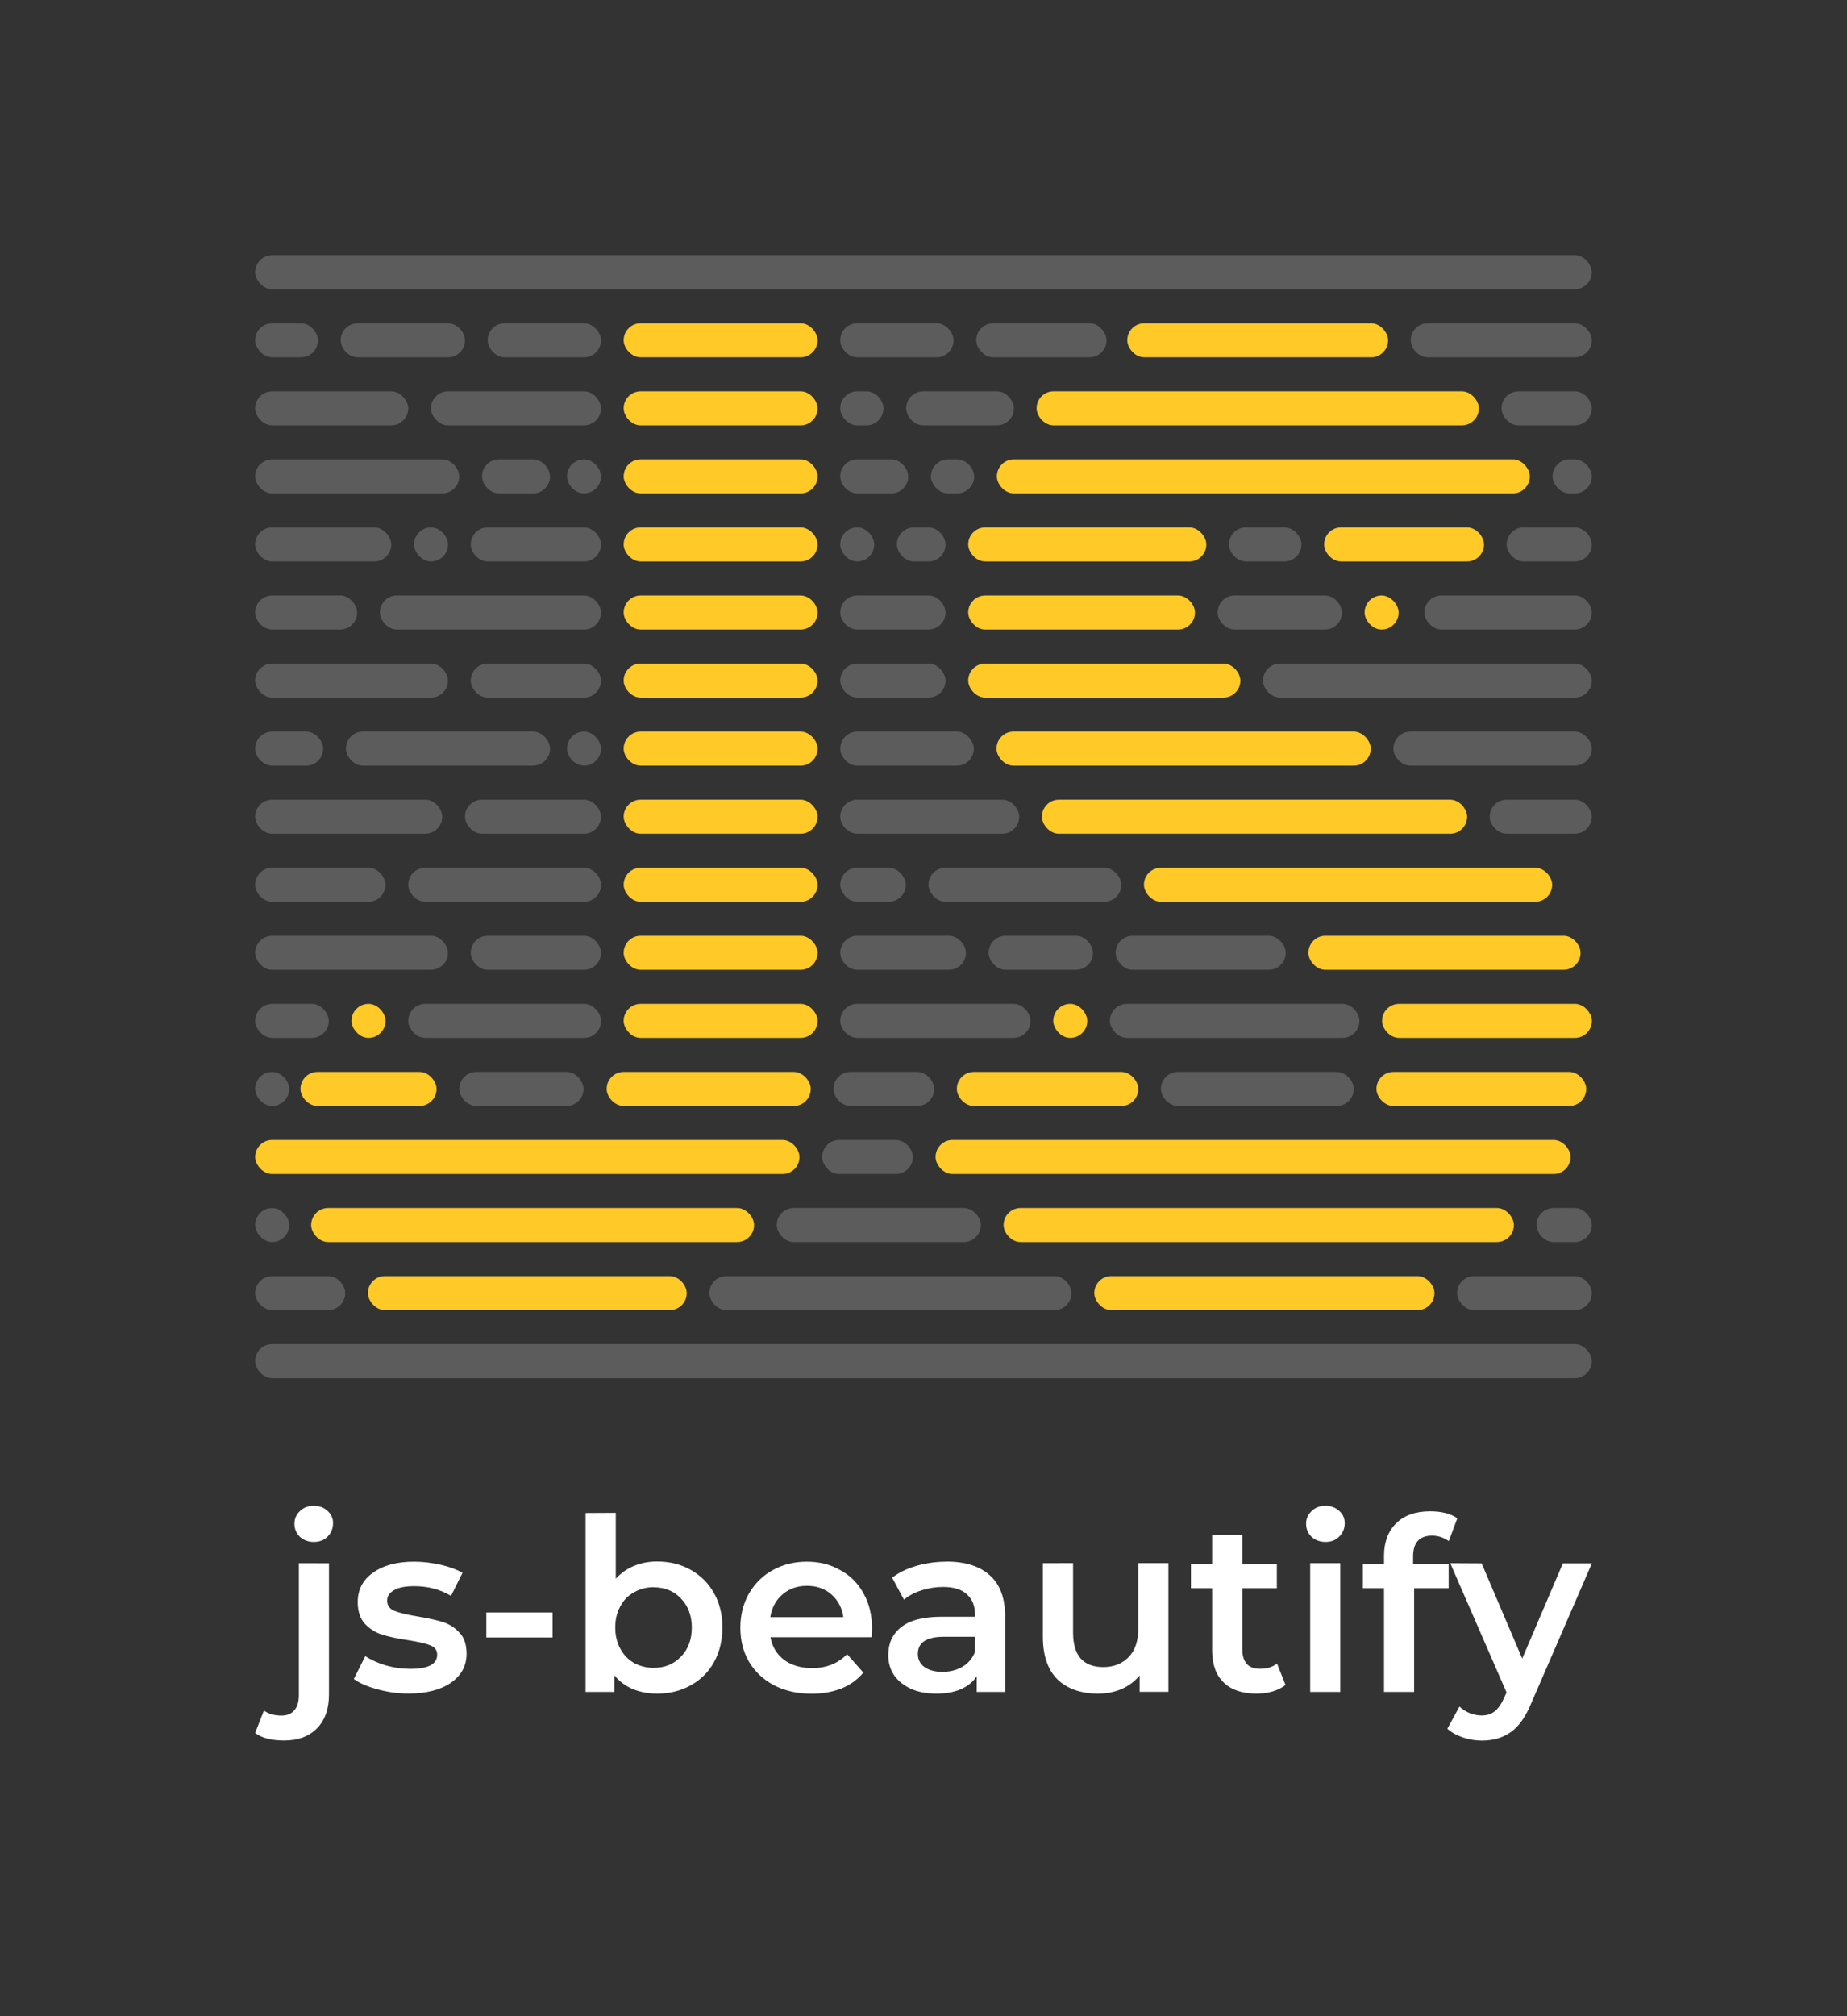 <?xml version="1.0" encoding="UTF-8" standalone="no"?>
<svg xmlns="http://www.w3.org/2000/svg" version="1.1" viewBox="0 0 217.168 237">
   <rect x="0" y="0" width="217.168" height="237" fill="#333333" stroke="none"/>
   <g id="javascript">
      <rect x="43.256" y="150" width="37.488" height="4" rx="2" fill="#ffca28" />
      <rect x="36.584" y="142" width="52.08" height="4" rx="2" fill="#ffca28" />
      <rect x="30" y="134" width="64" height="4" rx="2" fill="#ffca28" />
      <rect x="35.328" y="126" width="16" height="4" rx="2" fill="#ffca28" />
      <rect x="41.328" y="118" width="4" height="4" rx="2" fill="#ffca28" />
      <rect x="71.328" y="126" width="24" height="4" rx="2" fill="#ffca28" />
      <rect x="73.328" y="118" width="22.8" height="4" rx="2" fill="#ffca28" />
      <rect x="73.328" y="110" width="22.8" height="4" rx="2" fill="#ffca28" />
      <rect x="73.328" y="102" width="22.8" height="4" rx="2" fill="#ffca28" />
      <rect x="73.328" y="94" width="22.8" height="4" rx="2" fill="#ffca28" />
      <rect x="73.328" y="86" width="22.8" height="4" rx="2" fill="#ffca28" />
      <rect x="73.328" y="78" width="22.8" height="4" rx="2" fill="#ffca28" />
      <rect x="73.328" y="70" width="22.8" height="4" rx="2" fill="#ffca28" />
      <rect x="73.328" y="62" width="22.8" height="4" rx="2" fill="#ffca28" />
      <rect x="73.328" y="54" width="22.8" height="4" rx="2" fill="#ffca28" />
      <rect x="73.328" y="46" width="22.8" height="4" rx="2" fill="#ffca28" />
      <rect x="73.328" y="38" width="22.8" height="4" rx="2" fill="#ffca28" />
      <rect x="128.664" y="150" width="40" height="4" rx="2" fill="#ffca28" />
      <rect x="118" y="142" width="60" height="4" rx="2" fill="#ffca28" />
      <rect x="110" y="134" width="74.664" height="4" rx="2" fill="#ffca28" />
      <rect x="112.504" y="126" width="21.336" height="4" rx="2" fill="#ffca28" />
      <rect x="123.84" y="118" width="4" height="4" rx="2" fill="#ffca28" />
      <rect x="161.84" y="126" width="24.664" height="4" rx="2" fill="#ffca28" />
      <rect x="162.504" y="118" width="24.664" height="4" rx="2" fill="#ffca28" />
      <rect x="153.84" y="110" width="32" height="4" rx="2" fill="#ffca28" />
      <rect x="134.504" y="102" width="48" height="4" rx="2" fill="#ffca28" />
      <rect x="122.504" y="94" width="50" height="4" rx="2" fill="#ffca28" />
      <rect x="117.168" y="86" width="44" height="4" rx="2" fill="#ffca28" />
      <rect x="113.84" y="78" width="32" height="4" rx="2" fill="#ffca28" />
      <rect x="113.84" y="70" width="26.664" height="4" rx="2" fill="#ffca28" />
      <rect x="113.84" y="62" width="28" height="4" rx="2" fill="#ffca28" />
      <rect x="160.448" y="70" width="4" height="4" rx="2" fill="#ffca28" />
      <rect x="155.688" y="62" width="18.8" height="4" rx="2" fill="#ffca28" />
      <rect x="117.208" y="54" width="62.664" height="4" rx="2" fill="#ffca28" />
      <rect x="121.88" y="46" width="52" height="4" rx="2" fill="#ffca28" />
      <rect x="132.544" y="38" width="30.664" height="4" rx="2" fill="#ffca28" />
   </g>
   <g id="waterfall">
      <rect x="30" y="158" width="157.16" height="4" rx="2" fill="#888888" fill-opacity="0.48" />
      <rect x="30" y="150" width="10.592" height="4" rx="2" fill="#888888" fill-opacity="0.48" />
      <rect x="30" y="142" width="4" height="4" rx="2" fill="#888888" fill-opacity="0.48" />
      <rect x="30" y="126" width="4" height="4" rx="2" fill="#888888" fill-opacity="0.48" />
      <rect x="30" y="118" width="8.656" height="4" rx="2" fill="#888888" fill-opacity="0.48" />
      <rect x="54" y="126" width="14.616" height="4" rx="2" fill="#888888" fill-opacity="0.48" />
      <rect x="48" y="118" width="22.672" height="4" rx="2" fill="#888888" fill-opacity="0.48" />
      <rect x="30" y="110" width="22.672" height="4" rx="2" fill="#888888" fill-opacity="0.48" />
      <rect x="55.345" y="110" width="15.32" height="4" rx="2" fill="#888888" fill-opacity="0.48" />
      <rect x="30" y="102" width="15.32" height="4" rx="2" fill="#888888" fill-opacity="0.48" />
      <rect x="48" y="102" width="22.672" height="4" rx="2" fill="#888888" fill-opacity="0.48" />
      <rect x="30" y="94" width="22" height="4" rx="2" fill="#888888" fill-opacity="0.48" />
      <rect x="54.672" y="94" width="15.992" height="4" rx="2" fill="#888888" fill-opacity="0.48" />
      <rect x="30" y="86" width="8" height="4" rx="2" fill="#888888" fill-opacity="0.48" />
      <rect x="40.672" y="86" width="24" height="4" rx="2" fill="#888888" fill-opacity="0.48" />
      <rect x="66.664" y="86" width="4" height="4" rx="2" fill="#888888" fill-opacity="0.48" />
      <rect x="30" y="78" width="22.672" height="4" rx="2" fill="#888888" fill-opacity="0.48" />
      <rect x="55.345" y="78" width="15.32" height="4" rx="2" fill="#888888" fill-opacity="0.48" />
      <rect x="30" y="70" width="11.992" height="4" rx="2" fill="#888888" fill-opacity="0.48" />
      <rect x="44.664" y="70" width="26" height="4" rx="2" fill="#888888" fill-opacity="0.48" />
      <rect x="30" y="62" width="16" height="4" rx="2" fill="#888888" fill-opacity="0.48" />
      <rect x="48.68" y="62" width="4" height="4" rx="2" fill="#888888" fill-opacity="0.48" />
      <rect x="55.345" y="62" width="15.32" height="4" rx="2" fill="#888888" fill-opacity="0.48" />
      <rect x="30" y="54" width="24" height="4" rx="2" fill="#888888" fill-opacity="0.48" />
      <rect x="56.672" y="54" width="8" height="4" rx="2" fill="#888888" fill-opacity="0.48" />
      <rect x="66.664" y="54" width="4" height="4" rx="2" fill="#888888" fill-opacity="0.48" />
      <rect x="30" y="46" width="18" height="4" rx="2" fill="#888888" fill-opacity="0.48" />
      <rect x="50.672" y="46" width="19.992" height="4" rx="2" fill="#888888" fill-opacity="0.48" />
      <rect x="30" y="38" width="7.384" height="4" rx="2" fill="#888888" fill-opacity="0.48" />
      <rect x="40.056" y="38" width="14.616" height="4" rx="2" fill="#888888" fill-opacity="0.48" />
      <rect x="57.336" y="38" width="13.328" height="4" rx="2" fill="#888888" fill-opacity="0.48" />
      <rect x="83.408" y="150" width="42.576" height="4" rx="2" fill="#888888" fill-opacity="0.48" />
      <rect x="91.328" y="142" width="24" height="4" rx="2" fill="#888888" fill-opacity="0.48" />
      <rect x="96.664" y="134" width="10.672" height="4" rx="2" fill="#888888" fill-opacity="0.48" />
      <rect x="97.993" y="126" width="11.848" height="4" rx="2" fill="#888888" fill-opacity="0.48" />
      <rect x="136.504" y="126" width="22.672" height="4" rx="2" fill="#888888" fill-opacity="0.48" />
      <rect x="98.792" y="118" width="22.376" height="4" rx="2" fill="#888888" fill-opacity="0.48" />
      <rect x="130.504" y="118" width="29.336" height="4" rx="2" fill="#888888" fill-opacity="0.48" />
      <rect x="98.792" y="110" width="14.784" height="4" rx="2" fill="#888888" fill-opacity="0.48" />
      <rect x="116.24" y="110" width="12.272" height="4" rx="2" fill="#888888" fill-opacity="0.48" />
      <rect x="131.176" y="110" width="20" height="4" rx="2" fill="#888888" fill-opacity="0.48" />
      <rect x="98.792" y="102" width="7.712" height="4" rx="2" fill="#888888" fill-opacity="0.48" />
      <rect x="109.168" y="102" width="22.672" height="4" rx="2" fill="#888888" fill-opacity="0.48" />
      <rect x="98.792" y="94" width="21.048" height="4" rx="2" fill="#888888" fill-opacity="0.48" />
      <rect x="98.792" y="86" width="15.712" height="4" rx="2" fill="#888888" fill-opacity="0.48" />
      <rect x="98.792" y="78" width="12.384" height="4" rx="2" fill="#888888" fill-opacity="0.48" />
      <rect x="98.792" y="70" width="12.384" height="4" rx="2" fill="#888888" fill-opacity="0.48" />
      <rect x="98.792" y="62" width="4" height="4" rx="2" fill="#888888" fill-opacity="0.48" />
      <rect x="105.456" y="62" width="5.72" height="4" rx="2" fill="#888888" fill-opacity="0.48" />
      <rect x="98.792" y="54" width="8" height="4" rx="2" fill="#888888" fill-opacity="0.48" />
      <rect x="109.456" y="54" width="5.088" height="4" rx="2" fill="#888888" fill-opacity="0.48" />
      <rect x="98.792" y="46" width="5.088" height="4" rx="2" fill="#888888" fill-opacity="0.48" />
      <rect x="106.544" y="46" width="12.672" height="4" rx="2" fill="#888888" fill-opacity="0.48" />
      <rect x="98.792" y="38" width="13.328" height="4" rx="2" fill="#888888" fill-opacity="0.48" />
      <rect x="114.784" y="38" width="15.32" height="4" rx="2" fill="#888888" fill-opacity="0.48" />
      <rect x="171.328" y="150" width="15.832" height="4" rx="2" fill="#888888" fill-opacity="0.48" />
      <rect x="180.664" y="142" width="6.496" height="4" rx="2" fill="#888888" fill-opacity="0.48" />
      <rect x="175.152" y="94" width="12.008" height="4" rx="2" fill="#888888" fill-opacity="0.48" />
      <rect x="163.832" y="86" width="23.328" height="4" rx="2" fill="#888888" fill-opacity="0.48" />
      <rect x="148.504" y="78" width="38.656" height="4" rx="2" fill="#888888" fill-opacity="0.48" />
      <rect x="143.168" y="70" width="14.616" height="4" rx="2" fill="#888888" fill-opacity="0.48" />
      <rect x="144.504" y="62" width="8.52" height="4" rx="2" fill="#888888" fill-opacity="0.48" />
      <rect x="167.48" y="70" width="19.68" height="4" rx="2" fill="#888888" fill-opacity="0.48" />
      <rect x="177.152" y="62" width="10.008" height="4" rx="2" fill="#888888" fill-opacity="0.48" />
      <rect x="182.544" y="54" width="4.616" height="4" rx="2" fill="#888888" fill-opacity="0.48" />
      <rect x="176.544" y="46" width="10.616" height="4" rx="2" fill="#888888" fill-opacity="0.48" />
      <rect x="165.872" y="38" width="21.288" height="4" rx="2" fill="#888888" fill-opacity="0.48" />
      <rect x="30" y="30" width="157.16" height="4" rx="2" fill="#888888" fill-opacity="0.48" />
   </g>
   <path id="banner-text" d="m 36.89 177 c -0.64 0 -1.19 0.2 -1.62 0.62 -0.43 0.4 -0.65 0.9 -0.65 1.5 0 0.6 0.22 1.12 0.65 1.54 0.43 0.38 0.99 0.59 1.62 0.59 0.67 0 1.2 -0.2 1.62 -0.62 0.43 -0.43 0.65 -0.97 0.65 -1.59 0 -0.59 -0.22 -1.07 -0.65 -1.44 C 38.08 177.2 37.54 177 36.89 177 Z m 118.95 0 c -0.64 0 -1.19 0.2 -1.62 0.62 -0.43 0.4 -0.65 0.9 -0.65 1.5 0 0.6 0.22 1.12 0.65 1.54 0.43 0.38 0.99 0.59 1.62 0.59 0.67 0 1.2 -0.2 1.62 -0.62 0.43 -0.43 0.65 -0.97 0.65 -1.59 0 -0.59 -0.22 -1.07 -0.65 -1.44 C 157.02 177.2 156.49 177 155.83 177 Z m 12.31 0.65 c -1.72 0 -3.04 0.47 -4 1.42 -0.94 0.92 -1.42 2.21 -1.42 3.83 v 0.95 h -2.49 v 2.84 h 2.49 v 12.19 h 3.54 v -12.19 h 4.06 v -2.84 h -4.18 v -0.9 c 0 -1.62 0.75 -2.44 2.24 -2.44 0.7 0 1.35 0.22 1.96 0.64 l 1 -2.68 c -0.79 -0.55 -1.84 -0.82 -3.21 -0.82 z m -99.3 0.2 v 21.03 h 3.38 v -1.96 c 0.59 0.72 1.3 1.25 2.16 1.62 0.87 0.35 1.82 0.54 2.86 0.54 1.47 0 2.79 -0.32 3.95 -0.97 1.17 -0.64 2.09 -1.54 2.74 -2.71 0.67 -1.2 1 -2.56 1 -4.1 0 -1.52 -0.33 -2.88 -1 -4.05 -0.65 -1.17 -1.57 -2.07 -2.74 -2.73 -1.15 -0.64 -2.47 -0.97 -3.95 -0.97 -0.99 0 -1.89 0.18 -2.71 0.52 -0.82 0.33 -1.52 0.84 -2.14 1.5 v -7.74 z m 73.67 2.56 v 3.44 h -2.49 v 2.84 h 2.49 v 7.29 c 0 1.66 0.45 2.93 1.37 3.8 0.9 0.87 2.19 1.3 3.85 1.3 0.67 0 1.29 -0.08 1.87 -0.25 0.6 -0.18 1.12 -0.43 1.54 -0.77 l -1 -2.52 c -0.52 0.42 -1.19 0.62 -1.97 0.62 -0.69 0 -1.2 -0.18 -1.57 -0.55 -0.35 -0.4 -0.54 -0.97 -0.54 -1.71 v -7.21 h 4.06 v -2.84 h -4.06 v -3.44 z m -93.8 3.16 c -2.04 0 -3.66 0.43 -4.87 1.3 -1.2 0.85 -1.79 2.01 -1.79 3.44 0 1.09 0.28 1.96 0.85 2.57 0.59 0.6 1.25 1.04 2.04 1.27 0.79 0.25 1.81 0.47 3.06 0.65 1.19 0.2 2.06 0.38 2.57 0.6 0.55 0.2 0.82 0.57 0.82 1.1 0 1.12 -1.05 1.67 -3.18 1.67 -0.92 0 -1.86 -0.13 -2.83 -0.4 -0.95 -0.28 -1.76 -0.65 -2.44 -1.1 l -1.35 2.69 c 0.69 0.5 1.62 0.9 2.81 1.22 1.17 0.32 2.36 0.49 3.59 0.49 2.11 0 3.78 -0.42 5.02 -1.27 1.22 -0.85 1.84 -1.99 1.84 -3.41 0 -1.07 -0.28 -1.91 -0.85 -2.49 -0.54 -0.59 -1.2 -1 -1.97 -1.25 -0.79 -0.23 -1.77 -0.45 -2.98 -0.65 -1.22 -0.2 -2.11 -0.42 -2.69 -0.65 -0.57 -0.23 -0.85 -0.65 -0.85 -1.22 0 -0.5 0.27 -0.9 0.79 -1.2 0.55 -0.33 1.34 -0.48 2.39 -0.48 1.61 0 3.04 0.37 4.33 1.14 l 1.35 -2.71 c -0.65 -0.38 -1.5 -0.7 -2.54 -0.94 -1.04 -0.23 -2.07 -0.37 -3.13 -0.37 z m 46.16 0 c -1.49 0 -2.84 0.33 -4.03 1 -1.19 0.65 -2.12 1.59 -2.81 2.78 -0.65 1.17 -0.99 2.49 -0.99 3.96 0 1.5 0.33 2.84 1.02 4.03 0.7 1.17 1.69 2.09 2.94 2.76 1.27 0.65 2.74 0.99 4.4 0.99 1.3 0 2.47 -0.2 3.53 -0.62 1.04 -0.42 1.89 -1.04 2.57 -1.86 l -1.91 -2.17 c -1.07 1.1 -2.44 1.64 -4.11 1.64 -1.3 0 -2.39 -0.32 -3.28 -0.95 -0.87 -0.67 -1.42 -1.55 -1.62 -2.68 h 11.89 c 0.03 -0.45 0.05 -0.8 0.05 -1.04 0 -1.55 -0.33 -2.93 -0.99 -4.1 -0.65 -1.19 -1.55 -2.11 -2.73 -2.74 -1.15 -0.67 -2.47 -1 -3.95 -1 z m 16.42 0 c -1.25 0 -2.42 0.17 -3.54 0.49 -1.12 0.32 -2.07 0.79 -2.86 1.39 l 1.39 2.59 c 0.57 -0.49 1.25 -0.85 2.07 -1.1 0.82 -0.27 1.67 -0.4 2.52 -0.4 1.24 0 2.17 0.28 2.79 0.85 0.65 0.57 0.97 1.37 0.97 2.42 v 0.23 h -3.91 c -2.17 0 -3.78 0.42 -4.8 1.25 -1 0.8 -1.49 1.89 -1.49 3.26 0 0.87 0.22 1.66 0.67 2.34 0.47 0.69 1.14 1.22 1.99 1.62 0.85 0.38 1.84 0.57 2.98 0.57 1.14 0 2.09 -0.17 2.89 -0.52 0.82 -0.35 1.44 -0.87 1.87 -1.52 v 1.84 h 3.34 v -8.88 c 0 -2.16 -0.6 -3.76 -1.79 -4.82 -1.17 -1.07 -2.88 -1.62 -5.1 -1.62 z m -76.16 0.18 v 15.5 c 0 0.8 -0.18 1.39 -0.54 1.79 -0.35 0.42 -0.85 0.62 -1.5 0.62 -0.85 0 -1.54 -0.2 -2.07 -0.59 L 30 203.7 c 0.77 0.6 1.91 0.89 3.41 0.89 1.66 0 2.94 -0.49 3.88 -1.45 0.92 -0.95 1.39 -2.27 1.39 -3.96 v -15.42 z m 87.48 0 v 8.64 c 0 2.21 0.57 3.88 1.72 5.02 1.17 1.12 2.78 1.67 4.8 1.67 0.97 0 1.89 -0.18 2.74 -0.54 0.85 -0.38 1.55 -0.92 2.12 -1.59 v 1.92 h 3.38 v -15.13 h -3.54 v 7.66 c 0 1.47 -0.37 2.61 -1.14 3.39 -0.74 0.77 -1.74 1.17 -2.99 1.17 -1.14 0 -2.02 -0.33 -2.64 -1 -0.6 -0.69 -0.9 -1.71 -0.9 -3.06 v -8.16 z m 31.43 0 v 15.13 h 3.54 v -15.13 z m 16.47 0 6.62 15.2 -0.27 0.59 c -0.33 0.75 -0.72 1.3 -1.12 1.62 -0.4 0.32 -0.92 0.49 -1.54 0.49 -0.47 0 -0.95 -0.1 -1.42 -0.28 -0.45 -0.2 -0.85 -0.45 -1.19 -0.77 l -1.42 2.61 c 0.47 0.43 1.09 0.77 1.82 1.02 0.74 0.25 1.49 0.37 2.24 0.37 1.34 0 2.47 -0.33 3.43 -1.02 0.94 -0.67 1.74 -1.82 2.41 -3.46 l 7.09 -16.35 h -3.41 l -4.78 11.19 -4.77 -11.19 z m -75.64 2.66 c 1.15 0 2.12 0.33 2.89 1.02 0.77 0.69 1.24 1.57 1.39 2.66 h -8.59 c 0.17 -1.1 0.65 -1.99 1.42 -2.66 0.8 -0.69 1.76 -1.02 2.89 -1.02 z m -18.02 0.17 c 1.3 0 2.36 0.43 3.19 1.3 0.85 0.87 1.29 2.02 1.29 3.43 0 1.42 -0.43 2.57 -1.29 3.44 -0.84 0.87 -1.89 1.3 -3.19 1.3 -0.85 0 -1.62 -0.2 -2.31 -0.57 -0.69 -0.4 -1.22 -0.95 -1.61 -1.67 -0.4 -0.72 -0.6 -1.55 -0.6 -2.51 0 -0.94 0.2 -1.77 0.6 -2.49 0.38 -0.72 0.92 -1.27 1.61 -1.64 0.69 -0.4 1.45 -0.6 2.31 -0.6 z m -19.68 2.96 v 2.94 h 7.79 v -2.94 z m 53.8 2.86 h 3.66 v 1.76 c -0.28 0.75 -0.77 1.34 -1.47 1.76 -0.69 0.4 -1.47 0.6 -2.36 0.6 -0.9 0 -1.62 -0.2 -2.12 -0.57 -0.52 -0.38 -0.77 -0.89 -0.77 -1.54 0 -1.34 1.02 -2.01 3.06 -2.01 z" fill="#ffffff" />
</svg>